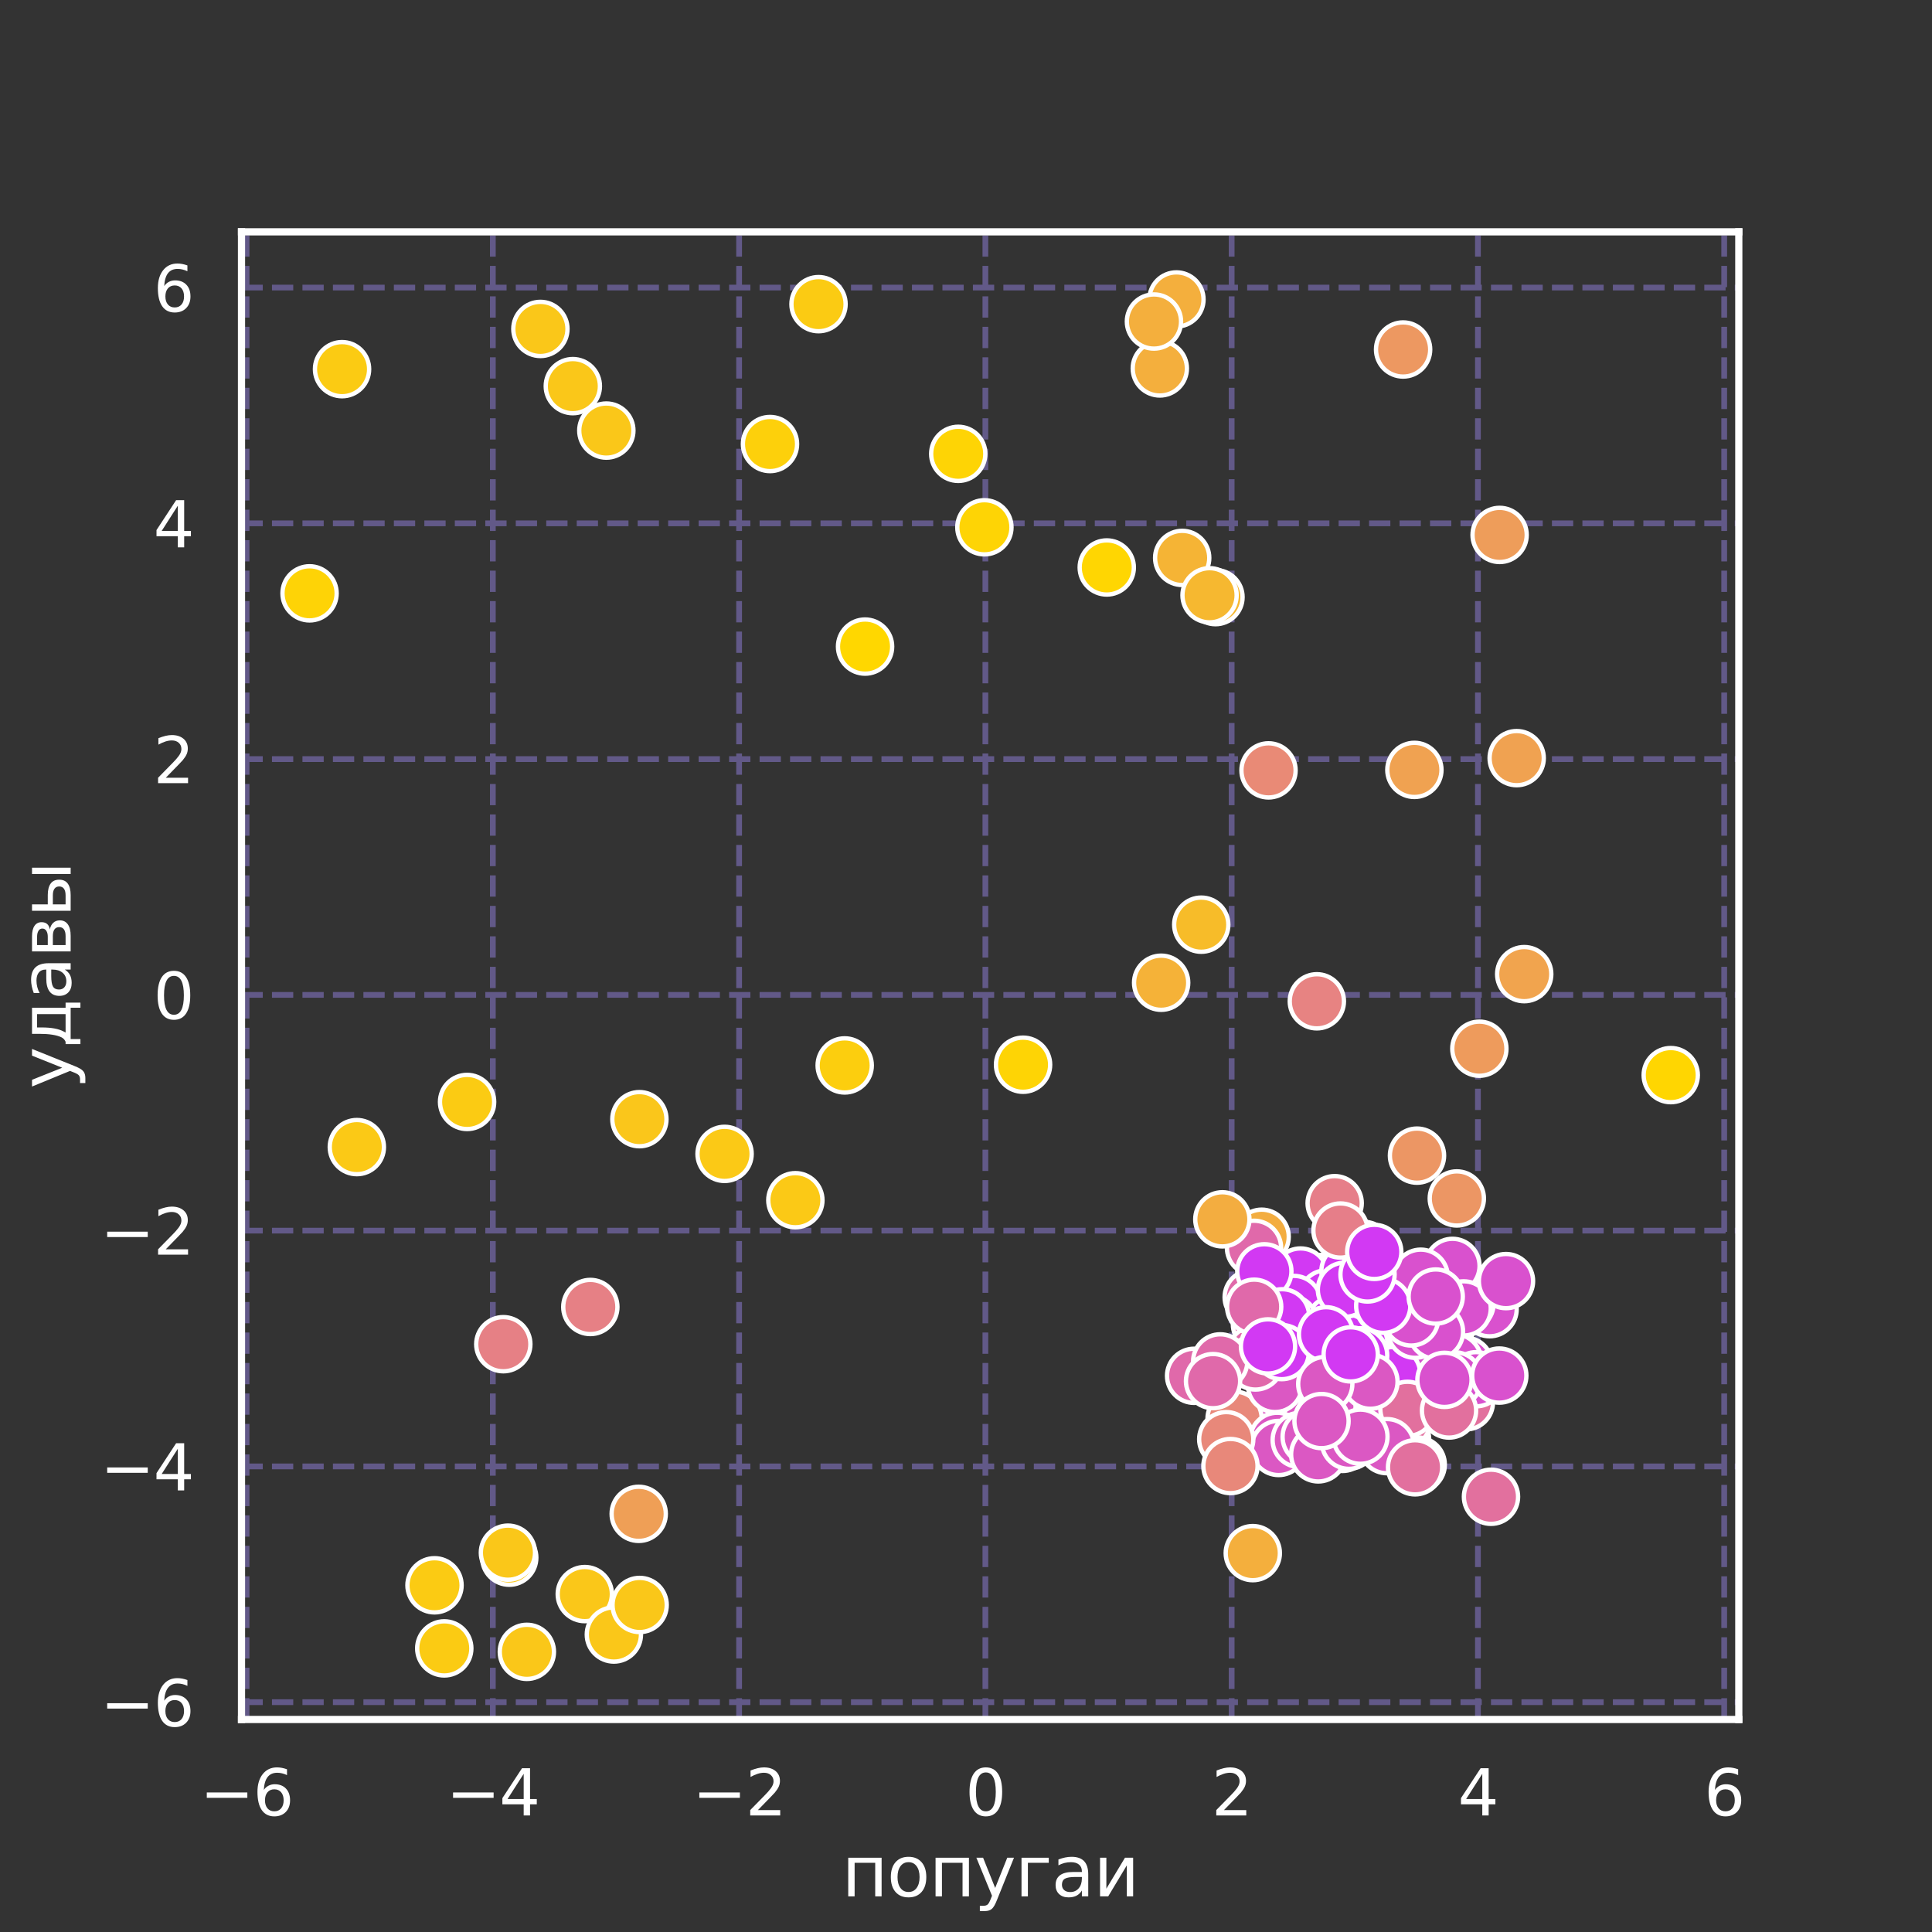 <?xml version="1.0" encoding="utf-8" standalone="no"?>
<!DOCTYPE svg PUBLIC "-//W3C//DTD SVG 1.1//EN"
  "http://www.w3.org/Graphics/SVG/1.1/DTD/svg11.dtd">
<svg xmlns:xlink="http://www.w3.org/1999/xlink" width="504pt" height="504pt" viewBox="0 0 504 504" xmlns="http://www.w3.org/2000/svg" version="1.1">
 <rect x="0" y="0" width="504" height="504" fill="#333333" stroke="none"/>
 <defs>
  <style type="text/css">*{stroke-linejoin: round; stroke-linecap: butt}</style>
 </defs>
 <g id="figure_1">
  <g id="patch_1">
   <path d="M 0 504 
L 504 504 
L 504 0 
L 0 0 
L 0 504 
z
" style="fill: none"/>
  </g>
  <g id="axes_1">
   <g id="patch_2">
    <path d="M 63 448.56 
L 453.6 448.56 
L 453.6 60.48 
L 63 60.48 
L 63 448.56 
z
" style="fill: none"/>
   </g>
   <g id="matplotlib.axis_1">
    <g id="xtick_1">
     <g id="line2d_1">
      <path d="M 64.321 448.56 
L 64.321 60.48 
" clip-path="url(#p20704bc0c6)" style="fill: none; stroke-dasharray: 5.55,2.4; stroke-dashoffset: 0; stroke: #625988; stroke-width: 1.5"/>
     </g>
     <g id="text_1">
      <!-- −6 -->
      <g style="fill: #ffffff" transform="translate(52.158 473.597) scale(0.165 -0.165)">
       <defs>
        <path id="DejaVuSans-2212" d="M 678 2272 
L 4684 2272 
L 4684 1741 
L 678 1741 
L 678 2272 
z
" transform="scale(0.016)"/>
        <path id="DejaVuSans-36" d="M 2113 2584 
Q 1688 2584 1439 2293 
Q 1191 2003 1191 1497 
Q 1191 994 1439 701 
Q 1688 409 2113 409 
Q 2538 409 2786 701 
Q 3034 994 3034 1497 
Q 3034 2003 2786 2293 
Q 2538 2584 2113 2584 
z
M 3366 4563 
L 3366 3988 
Q 3128 4100 2886 4159 
Q 2644 4219 2406 4219 
Q 1781 4219 1451 3797 
Q 1122 3375 1075 2522 
Q 1259 2794 1537 2939 
Q 1816 3084 2150 3084 
Q 2853 3084 3261 2657 
Q 3669 2231 3669 1497 
Q 3669 778 3244 343 
Q 2819 -91 2113 -91 
Q 1303 -91 875 529 
Q 447 1150 447 2328 
Q 447 3434 972 4092 
Q 1497 4750 2381 4750 
Q 2619 4750 2861 4703 
Q 3103 4656 3366 4563 
z
" transform="scale(0.016)"/>
       </defs>
       <use xlink:href="#DejaVuSans-2212"/>
       <use xlink:href="#DejaVuSans-36" transform="translate(83.789 0)"/>
      </g>
     </g>
    </g>
    <g id="xtick_2">
     <g id="line2d_2">
      <path d="M 128.566 448.56 
L 128.566 60.48 
" clip-path="url(#p20704bc0c6)" style="fill: none; stroke-dasharray: 5.55,2.4; stroke-dashoffset: 0; stroke: #625988; stroke-width: 1.5"/>
     </g>
     <g id="text_2">
      <!-- −4 -->
      <g style="fill: #ffffff" transform="translate(116.403 473.597) scale(0.165 -0.165)">
       <defs>
        <path id="DejaVuSans-34" d="M 2419 4116 
L 825 1625 
L 2419 1625 
L 2419 4116 
z
M 2253 4666 
L 3047 4666 
L 3047 1625 
L 3713 1625 
L 3713 1100 
L 3047 1100 
L 3047 0 
L 2419 0 
L 2419 1100 
L 313 1100 
L 313 1709 
L 2253 4666 
z
" transform="scale(0.016)"/>
       </defs>
       <use xlink:href="#DejaVuSans-2212"/>
       <use xlink:href="#DejaVuSans-34" transform="translate(83.789 0)"/>
      </g>
     </g>
    </g>
    <g id="xtick_3">
     <g id="line2d_3">
      <path d="M 192.811 448.56 
L 192.811 60.48 
" clip-path="url(#p20704bc0c6)" style="fill: none; stroke-dasharray: 5.55,2.4; stroke-dashoffset: 0; stroke: #625988; stroke-width: 1.5"/>
     </g>
     <g id="text_3">
      <!-- −2 -->
      <g style="fill: #ffffff" transform="translate(180.648 473.597) scale(0.165 -0.165)">
       <defs>
        <path id="DejaVuSans-32" d="M 1228 531 
L 3431 531 
L 3431 0 
L 469 0 
L 469 531 
Q 828 903 1448 1529 
Q 2069 2156 2228 2338 
Q 2531 2678 2651 2914 
Q 2772 3150 2772 3378 
Q 2772 3750 2511 3984 
Q 2250 4219 1831 4219 
Q 1534 4219 1204 4116 
Q 875 4013 500 3803 
L 500 4441 
Q 881 4594 1212 4672 
Q 1544 4750 1819 4750 
Q 2544 4750 2975 4387 
Q 3406 4025 3406 3419 
Q 3406 3131 3298 2873 
Q 3191 2616 2906 2266 
Q 2828 2175 2409 1742 
Q 1991 1309 1228 531 
z
" transform="scale(0.016)"/>
       </defs>
       <use xlink:href="#DejaVuSans-2212"/>
       <use xlink:href="#DejaVuSans-32" transform="translate(83.789 0)"/>
      </g>
     </g>
    </g>
    <g id="xtick_4">
     <g id="line2d_4">
      <path d="M 257.056 448.56 
L 257.056 60.48 
" clip-path="url(#p20704bc0c6)" style="fill: none; stroke-dasharray: 5.55,2.4; stroke-dashoffset: 0; stroke: #625988; stroke-width: 1.5"/>
     </g>
     <g id="text_4">
      <!-- 0 -->
      <g style="fill: #ffffff" transform="translate(251.807 473.597) scale(0.165 -0.165)">
       <defs>
        <path id="DejaVuSans-30" d="M 2034 4250 
Q 1547 4250 1301 3770 
Q 1056 3291 1056 2328 
Q 1056 1369 1301 889 
Q 1547 409 2034 409 
Q 2525 409 2770 889 
Q 3016 1369 3016 2328 
Q 3016 3291 2770 3770 
Q 2525 4250 2034 4250 
z
M 2034 4750 
Q 2819 4750 3233 4129 
Q 3647 3509 3647 2328 
Q 3647 1150 3233 529 
Q 2819 -91 2034 -91 
Q 1250 -91 836 529 
Q 422 1150 422 2328 
Q 422 3509 836 4129 
Q 1250 4750 2034 4750 
z
" transform="scale(0.016)"/>
       </defs>
       <use xlink:href="#DejaVuSans-30"/>
      </g>
     </g>
    </g>
    <g id="xtick_5">
     <g id="line2d_5">
      <path d="M 321.301 448.56 
L 321.301 60.48 
" clip-path="url(#p20704bc0c6)" style="fill: none; stroke-dasharray: 5.55,2.4; stroke-dashoffset: 0; stroke: #625988; stroke-width: 1.5"/>
     </g>
     <g id="text_5">
      <!-- 2 -->
      <g style="fill: #ffffff" transform="translate(316.052 473.597) scale(0.165 -0.165)">
       <use xlink:href="#DejaVuSans-32"/>
      </g>
     </g>
    </g>
    <g id="xtick_6">
     <g id="line2d_6">
      <path d="M 385.546 448.56 
L 385.546 60.48 
" clip-path="url(#p20704bc0c6)" style="fill: none; stroke-dasharray: 5.55,2.4; stroke-dashoffset: 0; stroke: #625988; stroke-width: 1.5"/>
     </g>
     <g id="text_6">
      <!-- 4 -->
      <g style="fill: #ffffff" transform="translate(380.297 473.597) scale(0.165 -0.165)">
       <use xlink:href="#DejaVuSans-34"/>
      </g>
     </g>
    </g>
    <g id="xtick_7">
     <g id="line2d_7">
      <path d="M 449.791 448.56 
L 449.791 60.48 
" clip-path="url(#p20704bc0c6)" style="fill: none; stroke-dasharray: 5.55,2.4; stroke-dashoffset: 0; stroke: #625988; stroke-width: 1.5"/>
     </g>
     <g id="text_7">
      <!-- 6 -->
      <g style="fill: #ffffff" transform="translate(444.542 473.597) scale(0.165 -0.165)">
       <use xlink:href="#DejaVuSans-36"/>
      </g>
     </g>
    </g>
    <g id="text_8">
     <!-- попугаи -->
     <g style="fill: #ffffff" transform="translate(219.606 494.706) scale(0.18 -0.18)">
      <defs>
       <path id="DejaVuSans-43f" d="M 3603 3500 
L 3603 0 
L 3025 0 
L 3025 3041 
L 1159 3041 
L 1159 0 
L 581 0 
L 581 3500 
L 3603 3500 
z
" transform="scale(0.016)"/>
       <path id="DejaVuSans-43e" d="M 1959 3097 
Q 1497 3097 1228 2736 
Q 959 2375 959 1747 
Q 959 1119 1226 758 
Q 1494 397 1959 397 
Q 2419 397 2687 759 
Q 2956 1122 2956 1747 
Q 2956 2369 2687 2733 
Q 2419 3097 1959 3097 
z
M 1959 3584 
Q 2709 3584 3137 3096 
Q 3566 2609 3566 1747 
Q 3566 888 3137 398 
Q 2709 -91 1959 -91 
Q 1206 -91 779 398 
Q 353 888 353 1747 
Q 353 2609 779 3096 
Q 1206 3584 1959 3584 
z
" transform="scale(0.016)"/>
       <path id="DejaVuSans-443" d="M 2059 -325 
Q 1816 -950 1584 -1140 
Q 1353 -1331 966 -1331 
L 506 -1331 
L 506 -850 
L 844 -850 
Q 1081 -850 1212 -737 
Q 1344 -625 1503 -206 
L 1606 56 
L 191 3500 
L 800 3500 
L 1894 763 
L 2988 3500 
L 3597 3500 
L 2059 -325 
z
" transform="scale(0.016)"/>
       <path id="DejaVuSans-433" d="M 581 0 
L 581 3500 
L 3050 3500 
L 3050 3041 
L 1159 3041 
L 1159 0 
L 581 0 
z
" transform="scale(0.016)"/>
       <path id="DejaVuSans-430" d="M 2194 1759 
Q 1497 1759 1228 1600 
Q 959 1441 959 1056 
Q 959 750 1161 570 
Q 1363 391 1709 391 
Q 2188 391 2477 730 
Q 2766 1069 2766 1631 
L 2766 1759 
L 2194 1759 
z
M 3341 1997 
L 3341 0 
L 2766 0 
L 2766 531 
Q 2569 213 2275 61 
Q 1981 -91 1556 -91 
Q 1019 -91 701 211 
Q 384 513 384 1019 
Q 384 1609 779 1909 
Q 1175 2209 1959 2209 
L 2766 2209 
L 2766 2266 
Q 2766 2663 2505 2880 
Q 2244 3097 1772 3097 
Q 1472 3097 1187 3025 
Q 903 2953 641 2809 
L 641 3341 
Q 956 3463 1253 3523 
Q 1550 3584 1831 3584 
Q 2591 3584 2966 3190 
Q 3341 2797 3341 1997 
z
" transform="scale(0.016)"/>
       <path id="DejaVuSans-438" d="M 3578 3500 
L 3578 0 
L 3006 0 
L 3006 2809 
L 1319 0 
L 581 0 
L 581 3500 
L 1153 3500 
L 1153 697 
L 2838 3500 
L 3578 3500 
z
" transform="scale(0.016)"/>
      </defs>
      <use xlink:href="#DejaVuSans-43f"/>
      <use xlink:href="#DejaVuSans-43e" transform="translate(65.381 0)"/>
      <use xlink:href="#DejaVuSans-43f" transform="translate(126.562 0)"/>
      <use xlink:href="#DejaVuSans-443" transform="translate(191.943 0)"/>
      <use xlink:href="#DejaVuSans-433" transform="translate(251.123 0)"/>
      <use xlink:href="#DejaVuSans-430" transform="translate(303.662 0)"/>
      <use xlink:href="#DejaVuSans-438" transform="translate(364.941 0)"/>
     </g>
    </g>
   </g>
   <g id="matplotlib.axis_2">
    <g id="ytick_1">
     <g id="line2d_8">
      <path d="M 63 444.047 
L 453.6 444.047 
" clip-path="url(#p20704bc0c6)" style="fill: none; stroke-dasharray: 5.55,2.4; stroke-dashoffset: 0; stroke: #625988; stroke-width: 1.5"/>
     </g>
     <g id="text_9">
      <!-- −6 -->
      <g style="fill: #ffffff" transform="translate(26.175 450.315) scale(0.165 -0.165)">
       <use xlink:href="#DejaVuSans-2212"/>
       <use xlink:href="#DejaVuSans-36" transform="translate(83.789 0)"/>
      </g>
     </g>
    </g>
    <g id="ytick_2">
     <g id="line2d_9">
      <path d="M 63 382.542 
L 453.6 382.542 
" clip-path="url(#p20704bc0c6)" style="fill: none; stroke-dasharray: 5.55,2.4; stroke-dashoffset: 0; stroke: #625988; stroke-width: 1.5"/>
     </g>
     <g id="text_10">
      <!-- −4 -->
      <g style="fill: #ffffff" transform="translate(26.175 388.81) scale(0.165 -0.165)">
       <use xlink:href="#DejaVuSans-2212"/>
       <use xlink:href="#DejaVuSans-34" transform="translate(83.789 0)"/>
      </g>
     </g>
    </g>
    <g id="ytick_3">
     <g id="line2d_10">
      <path d="M 63 321.036 
L 453.6 321.036 
" clip-path="url(#p20704bc0c6)" style="fill: none; stroke-dasharray: 5.55,2.4; stroke-dashoffset: 0; stroke: #625988; stroke-width: 1.5"/>
     </g>
     <g id="text_11">
      <!-- −2 -->
      <g style="fill: #ffffff" transform="translate(26.175 327.305) scale(0.165 -0.165)">
       <use xlink:href="#DejaVuSans-2212"/>
       <use xlink:href="#DejaVuSans-32" transform="translate(83.789 0)"/>
      </g>
     </g>
    </g>
    <g id="ytick_4">
     <g id="line2d_11">
      <path d="M 63 259.531 
L 453.6 259.531 
" clip-path="url(#p20704bc0c6)" style="fill: none; stroke-dasharray: 5.55,2.4; stroke-dashoffset: 0; stroke: #625988; stroke-width: 1.5"/>
     </g>
     <g id="text_12">
      <!-- 0 -->
      <g style="fill: #ffffff" transform="translate(40.002 265.8) scale(0.165 -0.165)">
       <use xlink:href="#DejaVuSans-30"/>
      </g>
     </g>
    </g>
    <g id="ytick_5">
     <g id="line2d_12">
      <path d="M 63 198.026 
L 453.6 198.026 
" clip-path="url(#p20704bc0c6)" style="fill: none; stroke-dasharray: 5.55,2.4; stroke-dashoffset: 0; stroke: #625988; stroke-width: 1.5"/>
     </g>
     <g id="text_13">
      <!-- 2 -->
      <g style="fill: #ffffff" transform="translate(40.002 204.295) scale(0.165 -0.165)">
       <use xlink:href="#DejaVuSans-32"/>
      </g>
     </g>
    </g>
    <g id="ytick_6">
     <g id="line2d_13">
      <path d="M 63 136.521 
L 453.6 136.521 
" clip-path="url(#p20704bc0c6)" style="fill: none; stroke-dasharray: 5.55,2.4; stroke-dashoffset: 0; stroke: #625988; stroke-width: 1.5"/>
     </g>
     <g id="text_14">
      <!-- 4 -->
      <g style="fill: #ffffff" transform="translate(40.002 142.79) scale(0.165 -0.165)">
       <use xlink:href="#DejaVuSans-34"/>
      </g>
     </g>
    </g>
    <g id="ytick_7">
     <g id="line2d_14">
      <path d="M 63 75.016 
L 453.6 75.016 
" clip-path="url(#p20704bc0c6)" style="fill: none; stroke-dasharray: 5.55,2.4; stroke-dashoffset: 0; stroke: #625988; stroke-width: 1.5"/>
     </g>
     <g id="text_15">
      <!-- 6 -->
      <g style="fill: #ffffff" transform="translate(40.002 81.285) scale(0.165 -0.165)">
       <use xlink:href="#DejaVuSans-36"/>
      </g>
     </g>
    </g>
    <g id="text_16">
     <!-- удавы -->
     <g style="fill: #ffffff" transform="translate(18.432 283.995) rotate(-90) scale(0.18 -0.18)">
      <defs>
       <path id="DejaVuSans-434" d="M 1384 459 
L 3053 459 
L 3053 3041 
L 1844 3041 
L 1844 2603 
Q 1844 1316 1475 628 
L 1384 459 
z
M 550 459 
Q 834 584 959 850 
Q 1266 1509 1266 2838 
L 1266 3500 
L 3631 3500 
L 3631 459 
L 4091 459 
L 4091 -884 
L 3631 -884 
L 3631 0 
L 794 0 
L 794 -884 
L 334 -884 
L 334 459 
L 550 459 
z
" transform="scale(0.016)"/>
       <path id="DejaVuSans-432" d="M 1156 1613 
L 1156 459 
L 1975 459 
Q 2369 459 2575 607 
Q 2781 756 2781 1038 
Q 2781 1319 2575 1466 
Q 2369 1613 1975 1613 
L 1156 1613 
z
M 1156 3041 
L 1156 2072 
L 1913 2072 
Q 2238 2072 2444 2201 
Q 2650 2331 2650 2563 
Q 2650 2794 2444 2917 
Q 2238 3041 1913 3041 
L 1156 3041 
z
M 581 3500 
L 1950 3500 
Q 2566 3500 2897 3275 
Q 3228 3050 3228 2634 
Q 3228 2313 3059 2123 
Q 2891 1934 2559 1888 
Q 2956 1813 3175 1575 
Q 3394 1338 3394 981 
Q 3394 513 3033 256 
Q 2672 0 2003 0 
L 581 0 
L 581 3500 
z
" transform="scale(0.016)"/>
       <path id="DejaVuSans-44b" d="M 3907 3500 
L 4482 3500 
L 4482 0 
L 3907 0 
L 3907 3500 
z
M 4195 3584 
L 4195 3584 
z
M 2781 1038 
Q 2781 1319 2576 1466 
Q 2372 1613 1978 1613 
L 1159 1613 
L 1159 459 
L 1978 459 
Q 2372 459 2576 607 
Q 2781 756 2781 1038 
z
M 581 3500 
L 1159 3500 
L 1159 2072 
L 2003 2072 
Q 2672 2072 3033 1817 
Q 3394 1563 3394 1038 
Q 3394 513 3033 256 
Q 2672 0 2003 0 
L 581 0 
L 581 3500 
z
" transform="scale(0.016)"/>
      </defs>
      <use xlink:href="#DejaVuSans-443"/>
      <use xlink:href="#DejaVuSans-434" transform="translate(59.18 0)"/>
      <use xlink:href="#DejaVuSans-430" transform="translate(128.32 0)"/>
      <use xlink:href="#DejaVuSans-432" transform="translate(189.6 0)"/>
      <use xlink:href="#DejaVuSans-44b" transform="translate(248.535 0)"/>
     </g>
    </g>
   </g>
   <g id="PathCollection_1">
    <defs>
     <path id="C0_0_a0e254cb81" d="M 0 7.071 
C 1.875 7.071 3.674 6.326 5 5 
C 6.326 3.674 7.071 1.875 7.071 -0 
C 7.071 -1.875 6.326 -3.674 5 -5 
C 3.674 -6.326 1.875 -7.071 0 -7.071 
C -1.875 -7.071 -3.674 -6.326 -5 -5 
C -6.326 -3.674 -7.071 -1.875 -7.071 0 
C -7.071 1.875 -6.326 3.674 -5 5 
C -3.674 6.326 -1.875 7.071 0 7.071 
z
"/>
    </defs>
    <g clip-path="url(#p20704bc0c6)">
     <use xlink:href="#C0_0_a0e254cb81" x="346.053" y="343.893" style="fill: #d239f3; stroke: #ffffff; stroke-width: 1.131"/>
    </g>
    <g clip-path="url(#p20704bc0c6)">
     <use xlink:href="#C0_0_a0e254cb81" x="363.057" y="337.198" style="fill: #d239f3; stroke: #ffffff; stroke-width: 1.131"/>
    </g>
    <g clip-path="url(#p20704bc0c6)">
     <use xlink:href="#C0_0_a0e254cb81" x="371.63" y="361.97" style="fill: #e2709e; stroke: #ffffff; stroke-width: 1.131"/>
    </g>
    <g clip-path="url(#p20704bc0c6)">
     <use xlink:href="#C0_0_a0e254cb81" x="332.91" y="364.438" style="fill: #db58c3; stroke: #ffffff; stroke-width: 1.131"/>
    </g>
    <g clip-path="url(#p20704bc0c6)">
     <use xlink:href="#C0_0_a0e254cb81" x="328.548" y="354.101" style="fill: #e069aa; stroke: #ffffff; stroke-width: 1.131"/>
    </g>
    <g clip-path="url(#p20704bc0c6)">
     <use xlink:href="#C0_0_a0e254cb81" x="373.441" y="358.887" style="fill: #d951ce; stroke: #ffffff; stroke-width: 1.131"/>
    </g>
    <g clip-path="url(#p20704bc0c6)">
     <use xlink:href="#C0_0_a0e254cb81" x="351.387" y="334.07" style="fill: #d239f3; stroke: #ffffff; stroke-width: 1.131"/>
    </g>
    <g clip-path="url(#p20704bc0c6)">
     <use xlink:href="#C0_0_a0e254cb81" x="365.458" y="367.193" style="fill: #e2709e; stroke: #ffffff; stroke-width: 1.131"/>
    </g>
    <g clip-path="url(#p20704bc0c6)">
     <use xlink:href="#C0_0_a0e254cb81" x="341.903" y="350.736" style="fill: #d239f3; stroke: #ffffff; stroke-width: 1.131"/>
    </g>
    <g clip-path="url(#p20704bc0c6)">
     <use xlink:href="#C0_0_a0e254cb81" x="380.037" y="312.64" style="fill: #ec9664; stroke: #ffffff; stroke-width: 1.131"/>
    </g>
    <g clip-path="url(#p20704bc0c6)">
     <use xlink:href="#C0_0_a0e254cb81" x="328.682" y="345.438" style="fill: #e069aa; stroke: #ffffff; stroke-width: 1.131"/>
    </g>
    <g clip-path="url(#p20704bc0c6)">
     <use xlink:href="#C0_0_a0e254cb81" x="331.169" y="342.882" style="fill: #d239f3; stroke: #ffffff; stroke-width: 1.131"/>
    </g>
    <g clip-path="url(#p20704bc0c6)">
     <use xlink:href="#C0_0_a0e254cb81" x="376.621" y="333.942" style="fill: #d951ce; stroke: #ffffff; stroke-width: 1.131"/>
    </g>
    <g clip-path="url(#p20704bc0c6)">
     <use xlink:href="#C0_0_a0e254cb81" x="311.506" y="358.907" style="fill: #e069aa; stroke: #ffffff; stroke-width: 1.131"/>
    </g>
    <g clip-path="url(#p20704bc0c6)">
     <use xlink:href="#C0_0_a0e254cb81" x="359.504" y="368.417" style="fill: #db58c3; stroke: #ffffff; stroke-width: 1.131"/>
    </g>
    <g clip-path="url(#p20704bc0c6)">
     <use xlink:href="#C0_0_a0e254cb81" x="351.7" y="349.075" style="fill: #d239f3; stroke: #ffffff; stroke-width: 1.131"/>
    </g>
    <g clip-path="url(#p20704bc0c6)">
     <use xlink:href="#C0_0_a0e254cb81" x="341.603" y="347.708" style="fill: #d239f3; stroke: #ffffff; stroke-width: 1.131"/>
    </g>
    <g clip-path="url(#p20704bc0c6)">
     <use xlink:href="#C0_0_a0e254cb81" x="350.212" y="376.671" style="fill: #db58c3; stroke: #ffffff; stroke-width: 1.131"/>
    </g>
    <g clip-path="url(#p20704bc0c6)">
     <use xlink:href="#C0_0_a0e254cb81" x="339.811" y="346.022" style="fill: #d239f3; stroke: #ffffff; stroke-width: 1.131"/>
    </g>
    <g clip-path="url(#p20704bc0c6)">
     <use xlink:href="#C0_0_a0e254cb81" x="378.194" y="335.339" style="fill: #d951ce; stroke: #ffffff; stroke-width: 1.131"/>
    </g>
    <g clip-path="url(#p20704bc0c6)">
     <use xlink:href="#C0_0_a0e254cb81" x="382.406" y="365.827" style="fill: #e2709e; stroke: #ffffff; stroke-width: 1.131"/>
    </g>
    <g clip-path="url(#p20704bc0c6)">
     <use xlink:href="#C0_0_a0e254cb81" x="342.41" y="345.092" style="fill: #d239f3; stroke: #ffffff; stroke-width: 1.131"/>
    </g>
    <g clip-path="url(#p20704bc0c6)">
     <use xlink:href="#C0_0_a0e254cb81" x="357.849" y="338.069" style="fill: #d239f3; stroke: #ffffff; stroke-width: 1.131"/>
    </g>
    <g clip-path="url(#p20704bc0c6)">
     <use xlink:href="#C0_0_a0e254cb81" x="332.141" y="342.768" style="fill: #d239f3; stroke: #ffffff; stroke-width: 1.131"/>
    </g>
    <g clip-path="url(#p20704bc0c6)">
     <use xlink:href="#C0_0_a0e254cb81" x="370.658" y="341.318" style="fill: #d951ce; stroke: #ffffff; stroke-width: 1.131"/>
    </g>
    <g clip-path="url(#p20704bc0c6)">
     <use xlink:href="#C0_0_a0e254cb81" x="370.24" y="355.553" style="fill: #d951ce; stroke: #ffffff; stroke-width: 1.131"/>
    </g>
    <g clip-path="url(#p20704bc0c6)">
     <use xlink:href="#C0_0_a0e254cb81" x="348.681" y="369.126" style="fill: #db58c3; stroke: #ffffff; stroke-width: 1.131"/>
    </g>
    <g clip-path="url(#p20704bc0c6)">
     <use xlink:href="#C0_0_a0e254cb81" x="353.695" y="358.664" style="fill: #d239f3; stroke: #ffffff; stroke-width: 1.131"/>
    </g>
    <g clip-path="url(#p20704bc0c6)">
     <use xlink:href="#C0_0_a0e254cb81" x="351.917" y="360.8" style="fill: #db58c3; stroke: #ffffff; stroke-width: 1.131"/>
    </g>
    <g clip-path="url(#p20704bc0c6)">
     <use xlink:href="#C0_0_a0e254cb81" x="327.429" y="353.023" style="fill: #e069aa; stroke: #ffffff; stroke-width: 1.131"/>
    </g>
    <g clip-path="url(#p20704bc0c6)">
     <use xlink:href="#C0_0_a0e254cb81" x="378.254" y="334.979" style="fill: #d951ce; stroke: #ffffff; stroke-width: 1.131"/>
    </g>
    <g clip-path="url(#p20704bc0c6)">
     <use xlink:href="#C0_0_a0e254cb81" x="341.105" y="371.96" style="fill: #db58c3; stroke: #ffffff; stroke-width: 1.131"/>
    </g>
    <g clip-path="url(#p20704bc0c6)">
     <use xlink:href="#C0_0_a0e254cb81" x="341.214" y="349.571" style="fill: #d239f3; stroke: #ffffff; stroke-width: 1.131"/>
    </g>
    <g clip-path="url(#p20704bc0c6)">
     <use xlink:href="#C0_0_a0e254cb81" x="351.007" y="368.14" style="fill: #db58c3; stroke: #ffffff; stroke-width: 1.131"/>
    </g>
    <g clip-path="url(#p20704bc0c6)">
     <use xlink:href="#C0_0_a0e254cb81" x="369.413" y="363.168" style="fill: #e2709e; stroke: #ffffff; stroke-width: 1.131"/>
    </g>
    <g clip-path="url(#p20704bc0c6)">
     <use xlink:href="#C0_0_a0e254cb81" x="343.926" y="343.198" style="fill: #d239f3; stroke: #ffffff; stroke-width: 1.131"/>
    </g>
    <g clip-path="url(#p20704bc0c6)">
     <use xlink:href="#C0_0_a0e254cb81" x="322.069" y="370.086" style="fill: #e8887a; stroke: #ffffff; stroke-width: 1.131"/>
    </g>
    <g clip-path="url(#p20704bc0c6)">
     <use xlink:href="#C0_0_a0e254cb81" x="339.177" y="340.499" style="fill: #d239f3; stroke: #ffffff; stroke-width: 1.131"/>
    </g>
    <g clip-path="url(#p20704bc0c6)">
     <use xlink:href="#C0_0_a0e254cb81" x="360.236" y="372.58" style="fill: #db58c3; stroke: #ffffff; stroke-width: 1.131"/>
    </g>
    <g clip-path="url(#p20704bc0c6)">
     <use xlink:href="#C0_0_a0e254cb81" x="388.593" y="341.533" style="fill: #d951ce; stroke: #ffffff; stroke-width: 1.131"/>
    </g>
    <g clip-path="url(#p20704bc0c6)">
     <use xlink:href="#C0_0_a0e254cb81" x="333.187" y="375.615" style="fill: #db58c3; stroke: #ffffff; stroke-width: 1.131"/>
    </g>
    <g clip-path="url(#p20704bc0c6)">
     <use xlink:href="#C0_0_a0e254cb81" x="332.6" y="361.289" style="fill: #db58c3; stroke: #ffffff; stroke-width: 1.131"/>
    </g>
    <g clip-path="url(#p20704bc0c6)">
     <use xlink:href="#C0_0_a0e254cb81" x="329.129" y="322.628" style="fill: #f3ad40; stroke: #ffffff; stroke-width: 1.131"/>
    </g>
    <g clip-path="url(#p20704bc0c6)">
     <use xlink:href="#C0_0_a0e254cb81" x="327.135" y="325.518" style="fill: #e069aa; stroke: #ffffff; stroke-width: 1.131"/>
    </g>
    <g clip-path="url(#p20704bc0c6)">
     <use xlink:href="#C0_0_a0e254cb81" x="372.788" y="358.132" style="fill: #d951ce; stroke: #ffffff; stroke-width: 1.131"/>
    </g>
    <g clip-path="url(#p20704bc0c6)">
     <use xlink:href="#C0_0_a0e254cb81" x="377.43" y="345.793" style="fill: #d951ce; stroke: #ffffff; stroke-width: 1.131"/>
    </g>
    <g clip-path="url(#p20704bc0c6)">
     <use xlink:href="#C0_0_a0e254cb81" x="356.278" y="333.275" style="fill: #d239f3; stroke: #ffffff; stroke-width: 1.131"/>
    </g>
    <g clip-path="url(#p20704bc0c6)">
     <use xlink:href="#C0_0_a0e254cb81" x="345.911" y="341.313" style="fill: #d239f3; stroke: #ffffff; stroke-width: 1.131"/>
    </g>
    <g clip-path="url(#p20704bc0c6)">
     <use xlink:href="#C0_0_a0e254cb81" x="382.191" y="355.994" style="fill: #d951ce; stroke: #ffffff; stroke-width: 1.131"/>
    </g>
    <g clip-path="url(#p20704bc0c6)">
     <use xlink:href="#C0_0_a0e254cb81" x="356.217" y="363.3" style="fill: #db58c3; stroke: #ffffff; stroke-width: 1.131"/>
    </g>
    <g clip-path="url(#p20704bc0c6)">
     <use xlink:href="#C0_0_a0e254cb81" x="370.921" y="338.441" style="fill: #d951ce; stroke: #ffffff; stroke-width: 1.131"/>
    </g>
    <g clip-path="url(#p20704bc0c6)">
     <use xlink:href="#C0_0_a0e254cb81" x="345.129" y="334.403" style="fill: #d239f3; stroke: #ffffff; stroke-width: 1.131"/>
    </g>
    <g clip-path="url(#p20704bc0c6)">
     <use xlink:href="#C0_0_a0e254cb81" x="354.134" y="325.408" style="fill: #d239f3; stroke: #ffffff; stroke-width: 1.131"/>
    </g>
    <g clip-path="url(#p20704bc0c6)">
     <use xlink:href="#C0_0_a0e254cb81" x="333.55" y="377.733" style="fill: #db58c3; stroke: #ffffff; stroke-width: 1.131"/>
    </g>
    <g clip-path="url(#p20704bc0c6)">
     <use xlink:href="#C0_0_a0e254cb81" x="363.53" y="371.057" style="fill: #db58c3; stroke: #ffffff; stroke-width: 1.131"/>
    </g>
    <g clip-path="url(#p20704bc0c6)">
     <use xlink:href="#C0_0_a0e254cb81" x="356.49" y="333.923" style="fill: #d239f3; stroke: #ffffff; stroke-width: 1.131"/>
    </g>
    <g clip-path="url(#p20704bc0c6)">
     <use xlink:href="#C0_0_a0e254cb81" x="339.056" y="375.646" style="fill: #db58c3; stroke: #ffffff; stroke-width: 1.131"/>
    </g>
    <g clip-path="url(#p20704bc0c6)">
     <use xlink:href="#C0_0_a0e254cb81" x="339.272" y="332.745" style="fill: #d239f3; stroke: #ffffff; stroke-width: 1.131"/>
    </g>
    <g clip-path="url(#p20704bc0c6)">
     <use xlink:href="#C0_0_a0e254cb81" x="379.378" y="355.094" style="fill: #d951ce; stroke: #ffffff; stroke-width: 1.131"/>
    </g>
    <g clip-path="url(#p20704bc0c6)">
     <use xlink:href="#C0_0_a0e254cb81" x="385.091" y="359.799" style="fill: #d951ce; stroke: #ffffff; stroke-width: 1.131"/>
    </g>
    <g clip-path="url(#p20704bc0c6)">
     <use xlink:href="#C0_0_a0e254cb81" x="350" y="348.63" style="fill: #d239f3; stroke: #ffffff; stroke-width: 1.131"/>
    </g>
    <g clip-path="url(#p20704bc0c6)">
     <use xlink:href="#C0_0_a0e254cb81" x="354.512" y="372.476" style="fill: #db58c3; stroke: #ffffff; stroke-width: 1.131"/>
    </g>
    <g clip-path="url(#p20704bc0c6)">
     <use xlink:href="#C0_0_a0e254cb81" x="359.85" y="339.119" style="fill: #d239f3; stroke: #ffffff; stroke-width: 1.131"/>
    </g>
    <g clip-path="url(#p20704bc0c6)">
     <use xlink:href="#C0_0_a0e254cb81" x="355.801" y="325.809" style="fill: #d239f3; stroke: #ffffff; stroke-width: 1.131"/>
    </g>
    <g clip-path="url(#p20704bc0c6)">
     <use xlink:href="#C0_0_a0e254cb81" x="326.532" y="338.403" style="fill: #e069aa; stroke: #ffffff; stroke-width: 1.131"/>
    </g>
    <g clip-path="url(#p20704bc0c6)">
     <use xlink:href="#C0_0_a0e254cb81" x="360.295" y="355.579" style="fill: #d239f3; stroke: #ffffff; stroke-width: 1.131"/>
    </g>
    <g clip-path="url(#p20704bc0c6)">
     <use xlink:href="#C0_0_a0e254cb81" x="319.889" y="375.438" style="fill: #e8887a; stroke: #ffffff; stroke-width: 1.131"/>
    </g>
    <g clip-path="url(#p20704bc0c6)">
     <use xlink:href="#C0_0_a0e254cb81" x="341.656" y="374.847" style="fill: #db58c3; stroke: #ffffff; stroke-width: 1.131"/>
    </g>
    <g clip-path="url(#p20704bc0c6)">
     <use xlink:href="#C0_0_a0e254cb81" x="361.541" y="372.234" style="fill: #db58c3; stroke: #ffffff; stroke-width: 1.131"/>
    </g>
    <g clip-path="url(#p20704bc0c6)">
     <use xlink:href="#C0_0_a0e254cb81" x="363.06" y="351.978" style="fill: #d239f3; stroke: #ffffff; stroke-width: 1.131"/>
    </g>
    <g clip-path="url(#p20704bc0c6)">
     <use xlink:href="#C0_0_a0e254cb81" x="340.413" y="350.045" style="fill: #d239f3; stroke: #ffffff; stroke-width: 1.131"/>
    </g>
    <g clip-path="url(#p20704bc0c6)">
     <use xlink:href="#C0_0_a0e254cb81" x="346.06" y="338.436" style="fill: #d239f3; stroke: #ffffff; stroke-width: 1.131"/>
    </g>
    <g clip-path="url(#p20704bc0c6)">
     <use xlink:href="#C0_0_a0e254cb81" x="343.886" y="379.405" style="fill: #db58c3; stroke: #ffffff; stroke-width: 1.131"/>
    </g>
    <g clip-path="url(#p20704bc0c6)">
     <use xlink:href="#C0_0_a0e254cb81" x="351.772" y="331.627" style="fill: #d239f3; stroke: #ffffff; stroke-width: 1.131"/>
    </g>
    <g clip-path="url(#p20704bc0c6)">
     <use xlink:href="#C0_0_a0e254cb81" x="352.993" y="341.112" style="fill: #d239f3; stroke: #ffffff; stroke-width: 1.131"/>
    </g>
    <g clip-path="url(#p20704bc0c6)">
     <use xlink:href="#C0_0_a0e254cb81" x="364.16" y="356.815" style="fill: #d239f3; stroke: #ffffff; stroke-width: 1.131"/>
    </g>
    <g clip-path="url(#p20704bc0c6)">
     <use xlink:href="#C0_0_a0e254cb81" x="345.121" y="370.083" style="fill: #db58c3; stroke: #ffffff; stroke-width: 1.131"/>
    </g>
    <g clip-path="url(#p20704bc0c6)">
     <use xlink:href="#C0_0_a0e254cb81" x="359.421" y="332.582" style="fill: #d239f3; stroke: #ffffff; stroke-width: 1.131"/>
    </g>
    <g clip-path="url(#p20704bc0c6)">
     <use xlink:href="#C0_0_a0e254cb81" x="361.567" y="356.403" style="fill: #d239f3; stroke: #ffffff; stroke-width: 1.131"/>
    </g>
    <g clip-path="url(#p20704bc0c6)">
     <use xlink:href="#C0_0_a0e254cb81" x="356.608" y="352.097" style="fill: #d239f3; stroke: #ffffff; stroke-width: 1.131"/>
    </g>
    <g clip-path="url(#p20704bc0c6)">
     <use xlink:href="#C0_0_a0e254cb81" x="349.254" y="345.89" style="fill: #d239f3; stroke: #ffffff; stroke-width: 1.131"/>
    </g>
    <g clip-path="url(#p20704bc0c6)">
     <use xlink:href="#C0_0_a0e254cb81" x="356.325" y="365.831" style="fill: #db58c3; stroke: #ffffff; stroke-width: 1.131"/>
    </g>
    <g clip-path="url(#p20704bc0c6)">
     <use xlink:href="#C0_0_a0e254cb81" x="365.497" y="356.128" style="fill: #d951ce; stroke: #ffffff; stroke-width: 1.131"/>
    </g>
    <g clip-path="url(#p20704bc0c6)">
     <use xlink:href="#C0_0_a0e254cb81" x="366.902" y="338.484" style="fill: #d951ce; stroke: #ffffff; stroke-width: 1.131"/>
    </g>
    <g clip-path="url(#p20704bc0c6)">
     <use xlink:href="#C0_0_a0e254cb81" x="382.581" y="340.04" style="fill: #d951ce; stroke: #ffffff; stroke-width: 1.131"/>
    </g>
    <g clip-path="url(#p20704bc0c6)">
     <use xlink:href="#C0_0_a0e254cb81" x="337.522" y="339.902" style="fill: #d239f3; stroke: #ffffff; stroke-width: 1.131"/>
    </g>
    <g clip-path="url(#p20704bc0c6)">
     <use xlink:href="#C0_0_a0e254cb81" x="346.356" y="369.551" style="fill: #db58c3; stroke: #ffffff; stroke-width: 1.131"/>
    </g>
    <g clip-path="url(#p20704bc0c6)">
     <use xlink:href="#C0_0_a0e254cb81" x="327.509" y="355.427" style="fill: #e069aa; stroke: #ffffff; stroke-width: 1.131"/>
    </g>
    <g clip-path="url(#p20704bc0c6)">
     <use xlink:href="#C0_0_a0e254cb81" x="368.377" y="357.884" style="fill: #d951ce; stroke: #ffffff; stroke-width: 1.131"/>
    </g>
    <g clip-path="url(#p20704bc0c6)">
     <use xlink:href="#C0_0_a0e254cb81" x="348.051" y="345.251" style="fill: #d239f3; stroke: #ffffff; stroke-width: 1.131"/>
    </g>
    <g clip-path="url(#p20704bc0c6)">
     <use xlink:href="#C0_0_a0e254cb81" x="356.735" y="346.628" style="fill: #d239f3; stroke: #ffffff; stroke-width: 1.131"/>
    </g>
    <g clip-path="url(#p20704bc0c6)">
     <use xlink:href="#C0_0_a0e254cb81" x="343.717" y="349.399" style="fill: #d239f3; stroke: #ffffff; stroke-width: 1.131"/>
    </g>
    <g clip-path="url(#p20704bc0c6)">
     <use xlink:href="#C0_0_a0e254cb81" x="348.176" y="313.875" style="fill: #e67e89; stroke: #ffffff; stroke-width: 1.131"/>
    </g>
    <g clip-path="url(#p20704bc0c6)">
     <use xlink:href="#C0_0_a0e254cb81" x="373.069" y="356.261" style="fill: #d951ce; stroke: #ffffff; stroke-width: 1.131"/>
    </g>
    <g clip-path="url(#p20704bc0c6)">
     <use xlink:href="#C0_0_a0e254cb81" x="364.574" y="358.06" style="fill: #d239f3; stroke: #ffffff; stroke-width: 1.131"/>
    </g>
    <g clip-path="url(#p20704bc0c6)">
     <use xlink:href="#C0_0_a0e254cb81" x="351.632" y="369.576" style="fill: #db58c3; stroke: #ffffff; stroke-width: 1.131"/>
    </g>
    <g clip-path="url(#p20704bc0c6)">
     <use xlink:href="#C0_0_a0e254cb81" x="365.755" y="375.435" style="fill: #e2709e; stroke: #ffffff; stroke-width: 1.131"/>
    </g>
    <g clip-path="url(#p20704bc0c6)">
     <use xlink:href="#C0_0_a0e254cb81" x="366.11" y="370.553" style="fill: #e2709e; stroke: #ffffff; stroke-width: 1.131"/>
    </g>
    <g clip-path="url(#p20704bc0c6)">
     <use xlink:href="#C0_0_a0e254cb81" x="347.137" y="362.84" style="fill: #db58c3; stroke: #ffffff; stroke-width: 1.131"/>
    </g>
    <g clip-path="url(#p20704bc0c6)">
     <use xlink:href="#C0_0_a0e254cb81" x="329.828" y="331.645" style="fill: #d239f3; stroke: #ffffff; stroke-width: 1.131"/>
    </g>
    <g clip-path="url(#p20704bc0c6)">
     <use xlink:href="#C0_0_a0e254cb81" x="338.982" y="351.187" style="fill: #d239f3; stroke: #ffffff; stroke-width: 1.131"/>
    </g>
    <g clip-path="url(#p20704bc0c6)">
     <use xlink:href="#C0_0_a0e254cb81" x="331.893" y="348.816" style="fill: #d239f3; stroke: #ffffff; stroke-width: 1.131"/>
    </g>
    <g clip-path="url(#p20704bc0c6)">
     <use xlink:href="#C0_0_a0e254cb81" x="372.126" y="353.269" style="fill: #d951ce; stroke: #ffffff; stroke-width: 1.131"/>
    </g>
    <g clip-path="url(#p20704bc0c6)">
     <use xlink:href="#C0_0_a0e254cb81" x="374.915" y="346.172" style="fill: #d951ce; stroke: #ffffff; stroke-width: 1.131"/>
    </g>
    <g clip-path="url(#p20704bc0c6)">
     <use xlink:href="#C0_0_a0e254cb81" x="378.903" y="330.23" style="fill: #d951ce; stroke: #ffffff; stroke-width: 1.131"/>
    </g>
    <g clip-path="url(#p20704bc0c6)">
     <use xlink:href="#C0_0_a0e254cb81" x="320.987" y="382.448" style="fill: #e8887a; stroke: #ffffff; stroke-width: 1.131"/>
    </g>
    <g clip-path="url(#p20704bc0c6)">
     <use xlink:href="#C0_0_a0e254cb81" x="370.631" y="333.056" style="fill: #d951ce; stroke: #ffffff; stroke-width: 1.131"/>
    </g>
    <g clip-path="url(#p20704bc0c6)">
     <use xlink:href="#C0_0_a0e254cb81" x="388.954" y="390.461" style="fill: #e2709e; stroke: #ffffff; stroke-width: 1.131"/>
    </g>
    <g clip-path="url(#p20704bc0c6)">
     <use xlink:href="#C0_0_a0e254cb81" x="371.283" y="351.355" style="fill: #d951ce; stroke: #ffffff; stroke-width: 1.131"/>
    </g>
    <g clip-path="url(#p20704bc0c6)">
     <use xlink:href="#C0_0_a0e254cb81" x="318.872" y="318.086" style="fill: #f3ad40; stroke: #ffffff; stroke-width: 1.131"/>
    </g>
    <g clip-path="url(#p20704bc0c6)">
     <use xlink:href="#C0_0_a0e254cb81" x="381.824" y="341.323" style="fill: #d951ce; stroke: #ffffff; stroke-width: 1.131"/>
    </g>
    <g clip-path="url(#p20704bc0c6)">
     <use xlink:href="#C0_0_a0e254cb81" x="354.093" y="346.053" style="fill: #d239f3; stroke: #ffffff; stroke-width: 1.131"/>
    </g>
    <g clip-path="url(#p20704bc0c6)">
     <use xlink:href="#C0_0_a0e254cb81" x="349.691" y="321.007" style="fill: #e67e89; stroke: #ffffff; stroke-width: 1.131"/>
    </g>
    <g clip-path="url(#p20704bc0c6)">
     <use xlink:href="#C0_0_a0e254cb81" x="360.669" y="362.6" style="fill: #db58c3; stroke: #ffffff; stroke-width: 1.131"/>
    </g>
    <g clip-path="url(#p20704bc0c6)">
     <use xlink:href="#C0_0_a0e254cb81" x="336.575" y="345.116" style="fill: #d239f3; stroke: #ffffff; stroke-width: 1.131"/>
    </g>
    <g clip-path="url(#p20704bc0c6)">
     <use xlink:href="#C0_0_a0e254cb81" x="353.468" y="342.9" style="fill: #d239f3; stroke: #ffffff; stroke-width: 1.131"/>
    </g>
    <g clip-path="url(#p20704bc0c6)">
     <use xlink:href="#C0_0_a0e254cb81" x="379.449" y="359.822" style="fill: #d951ce; stroke: #ffffff; stroke-width: 1.131"/>
    </g>
    <g clip-path="url(#p20704bc0c6)">
     <use xlink:href="#C0_0_a0e254cb81" x="363.42" y="358.464" style="fill: #d239f3; stroke: #ffffff; stroke-width: 1.131"/>
    </g>
    <g clip-path="url(#p20704bc0c6)">
     <use xlink:href="#C0_0_a0e254cb81" x="354.361" y="360.15" style="fill: #d239f3; stroke: #ffffff; stroke-width: 1.131"/>
    </g>
    <g clip-path="url(#p20704bc0c6)">
     <use xlink:href="#C0_0_a0e254cb81" x="354.863" y="350.446" style="fill: #d239f3; stroke: #ffffff; stroke-width: 1.131"/>
    </g>
    <g clip-path="url(#p20704bc0c6)">
     <use xlink:href="#C0_0_a0e254cb81" x="334.449" y="343.383" style="fill: #d239f3; stroke: #ffffff; stroke-width: 1.131"/>
    </g>
    <g clip-path="url(#p20704bc0c6)">
     <use xlink:href="#C0_0_a0e254cb81" x="351.014" y="349.894" style="fill: #d239f3; stroke: #ffffff; stroke-width: 1.131"/>
    </g>
    <g clip-path="url(#p20704bc0c6)">
     <use xlink:href="#C0_0_a0e254cb81" x="327.175" y="340.88" style="fill: #e069aa; stroke: #ffffff; stroke-width: 1.131"/>
    </g>
    <g clip-path="url(#p20704bc0c6)">
     <use xlink:href="#C0_0_a0e254cb81" x="369.845" y="382.067" style="fill: #e2709e; stroke: #ffffff; stroke-width: 1.131"/>
    </g>
    <g clip-path="url(#p20704bc0c6)">
     <use xlink:href="#C0_0_a0e254cb81" x="318.318" y="355.145" style="fill: #e069aa; stroke: #ffffff; stroke-width: 1.131"/>
    </g>
    <g clip-path="url(#p20704bc0c6)">
     <use xlink:href="#C0_0_a0e254cb81" x="367.154" y="367.525" style="fill: #e2709e; stroke: #ffffff; stroke-width: 1.131"/>
    </g>
    <g clip-path="url(#p20704bc0c6)">
     <use xlink:href="#C0_0_a0e254cb81" x="369.154" y="347.15" style="fill: #d951ce; stroke: #ffffff; stroke-width: 1.131"/>
    </g>
    <g clip-path="url(#p20704bc0c6)">
     <use xlink:href="#C0_0_a0e254cb81" x="374.604" y="347.377" style="fill: #d951ce; stroke: #ffffff; stroke-width: 1.131"/>
    </g>
    <g clip-path="url(#p20704bc0c6)">
     <use xlink:href="#C0_0_a0e254cb81" x="354.818" y="353.567" style="fill: #d239f3; stroke: #ffffff; stroke-width: 1.131"/>
    </g>
    <g clip-path="url(#p20704bc0c6)">
     <use xlink:href="#C0_0_a0e254cb81" x="368.146" y="343.943" style="fill: #d951ce; stroke: #ffffff; stroke-width: 1.131"/>
    </g>
    <g clip-path="url(#p20704bc0c6)">
     <use xlink:href="#C0_0_a0e254cb81" x="350.858" y="336.446" style="fill: #d239f3; stroke: #ffffff; stroke-width: 1.131"/>
    </g>
    <g clip-path="url(#p20704bc0c6)">
     <use xlink:href="#C0_0_a0e254cb81" x="334.363" y="352.72" style="fill: #d239f3; stroke: #ffffff; stroke-width: 1.131"/>
    </g>
    <g clip-path="url(#p20704bc0c6)">
     <use xlink:href="#C0_0_a0e254cb81" x="378.009" y="367.96" style="fill: #e2709e; stroke: #ffffff; stroke-width: 1.131"/>
    </g>
    <g clip-path="url(#p20704bc0c6)">
     <use xlink:href="#C0_0_a0e254cb81" x="351.867" y="376.103" style="fill: #db58c3; stroke: #ffffff; stroke-width: 1.131"/>
    </g>
    <g clip-path="url(#p20704bc0c6)">
     <use xlink:href="#C0_0_a0e254cb81" x="330.785" y="351.234" style="fill: #d239f3; stroke: #ffffff; stroke-width: 1.131"/>
    </g>
    <g clip-path="url(#p20704bc0c6)">
     <use xlink:href="#C0_0_a0e254cb81" x="345.926" y="348.07" style="fill: #d239f3; stroke: #ffffff; stroke-width: 1.131"/>
    </g>
    <g clip-path="url(#p20704bc0c6)">
     <use xlink:href="#C0_0_a0e254cb81" x="346.56" y="366.697" style="fill: #db58c3; stroke: #ffffff; stroke-width: 1.131"/>
    </g>
    <g clip-path="url(#p20704bc0c6)">
     <use xlink:href="#C0_0_a0e254cb81" x="360.839" y="340.629" style="fill: #d239f3; stroke: #ffffff; stroke-width: 1.131"/>
    </g>
    <g clip-path="url(#p20704bc0c6)">
     <use xlink:href="#C0_0_a0e254cb81" x="391.12" y="358.846" style="fill: #d951ce; stroke: #ffffff; stroke-width: 1.131"/>
    </g>
    <g clip-path="url(#p20704bc0c6)">
     <use xlink:href="#C0_0_a0e254cb81" x="361.814" y="377.259" style="fill: #db58c3; stroke: #ffffff; stroke-width: 1.131"/>
    </g>
    <g clip-path="url(#p20704bc0c6)">
     <use xlink:href="#C0_0_a0e254cb81" x="356.746" y="332.47" style="fill: #d239f3; stroke: #ffffff; stroke-width: 1.131"/>
    </g>
    <g clip-path="url(#p20704bc0c6)">
     <use xlink:href="#C0_0_a0e254cb81" x="392.866" y="334.199" style="fill: #d951ce; stroke: #ffffff; stroke-width: 1.131"/>
    </g>
    <g clip-path="url(#p20704bc0c6)">
     <use xlink:href="#C0_0_a0e254cb81" x="369.146" y="382.781" style="fill: #e2709e; stroke: #ffffff; stroke-width: 1.131"/>
    </g>
    <g clip-path="url(#p20704bc0c6)">
     <use xlink:href="#C0_0_a0e254cb81" x="357.507" y="360.44" style="fill: #db58c3; stroke: #ffffff; stroke-width: 1.131"/>
    </g>
    <g clip-path="url(#p20704bc0c6)">
     <use xlink:href="#C0_0_a0e254cb81" x="345.723" y="361.039" style="fill: #db58c3; stroke: #ffffff; stroke-width: 1.131"/>
    </g>
    <g clip-path="url(#p20704bc0c6)">
     <use xlink:href="#C0_0_a0e254cb81" x="358.502" y="326.58" style="fill: #d239f3; stroke: #ffffff; stroke-width: 1.131"/>
    </g>
    <g clip-path="url(#p20704bc0c6)">
     <use xlink:href="#C0_0_a0e254cb81" x="352.357" y="353.316" style="fill: #d239f3; stroke: #ffffff; stroke-width: 1.131"/>
    </g>
    <g clip-path="url(#p20704bc0c6)">
     <use xlink:href="#C0_0_a0e254cb81" x="354.892" y="374.79" style="fill: #db58c3; stroke: #ffffff; stroke-width: 1.131"/>
    </g>
    <g clip-path="url(#p20704bc0c6)">
     <use xlink:href="#C0_0_a0e254cb81" x="374.534" y="338.226" style="fill: #d951ce; stroke: #ffffff; stroke-width: 1.131"/>
    </g>
    <g clip-path="url(#p20704bc0c6)">
     <use xlink:href="#C0_0_a0e254cb81" x="344.745" y="370.714" style="fill: #db58c3; stroke: #ffffff; stroke-width: 1.131"/>
    </g>
    <g clip-path="url(#p20704bc0c6)">
     <use xlink:href="#C0_0_a0e254cb81" x="93.088" y="299.241" style="fill: #fbc916; stroke: #ffffff; stroke-width: 1.131"/>
    </g>
    <g clip-path="url(#p20704bc0c6)">
     <use xlink:href="#C0_0_a0e254cb81" x="366.027" y="91.171" style="fill: #ed9861; stroke: #ffffff; stroke-width: 1.131"/>
    </g>
    <g clip-path="url(#p20704bc0c6)">
     <use xlink:href="#C0_0_a0e254cb81" x="166.62" y="394.912" style="fill: #ef9f56; stroke: #ffffff; stroke-width: 1.131"/>
    </g>
    <g clip-path="url(#p20704bc0c6)">
     <use xlink:href="#C0_0_a0e254cb81" x="132.844" y="406.35" style="fill: #fac719; stroke: #ffffff; stroke-width: 1.131"/>
    </g>
    <g clip-path="url(#p20704bc0c6)">
     <use xlink:href="#C0_0_a0e254cb81" x="330.919" y="200.969" style="fill: #e98a76; stroke: #ffffff; stroke-width: 1.131"/>
    </g>
    <g clip-path="url(#p20704bc0c6)">
     <use xlink:href="#C0_0_a0e254cb81" x="302.561" y="96.113" style="fill: #f4af3d; stroke: #ffffff; stroke-width: 1.131"/>
    </g>
    <g clip-path="url(#p20704bc0c6)">
     <use xlink:href="#C0_0_a0e254cb81" x="308.396" y="145.544" style="fill: #f5b435; stroke: #ffffff; stroke-width: 1.131"/>
    </g>
    <g clip-path="url(#p20704bc0c6)">
     <use xlink:href="#C0_0_a0e254cb81" x="152.553" y="415.847" style="fill: #fac719; stroke: #ffffff; stroke-width: 1.131"/>
    </g>
    <g clip-path="url(#p20704bc0c6)">
     <use xlink:href="#C0_0_a0e254cb81" x="153.999" y="340.951" style="fill: #e68085; stroke: #ffffff; stroke-width: 1.131"/>
    </g>
    <g clip-path="url(#p20704bc0c6)">
     <use xlink:href="#C0_0_a0e254cb81" x="149.434" y="100.73" style="fill: #fac719; stroke: #ffffff; stroke-width: 1.131"/>
    </g>
    <g clip-path="url(#p20704bc0c6)">
     <use xlink:href="#C0_0_a0e254cb81" x="131.297" y="350.66" style="fill: #e68085; stroke: #ffffff; stroke-width: 1.131"/>
    </g>
    <g clip-path="url(#p20704bc0c6)">
     <use xlink:href="#C0_0_a0e254cb81" x="317.083" y="155.771" style="fill: #f6b830; stroke: #ffffff; stroke-width: 1.131"/>
    </g>
    <g clip-path="url(#p20704bc0c6)">
     <use xlink:href="#C0_0_a0e254cb81" x="391.206" y="139.547" style="fill: #ee9d5a; stroke: #ffffff; stroke-width: 1.131"/>
    </g>
    <g clip-path="url(#p20704bc0c6)">
     <use xlink:href="#C0_0_a0e254cb81" x="343.523" y="261.21" style="fill: #e78382; stroke: #ffffff; stroke-width: 1.131"/>
    </g>
    <g clip-path="url(#p20704bc0c6)">
     <use xlink:href="#C0_0_a0e254cb81" x="369.649" y="301.472" style="fill: #ec9664; stroke: #ffffff; stroke-width: 1.131"/>
    </g>
    <g clip-path="url(#p20704bc0c6)">
     <use xlink:href="#C0_0_a0e254cb81" x="220.358" y="277.937" style="fill: #fcce0e; stroke: #ffffff; stroke-width: 1.131"/>
    </g>
    <g clip-path="url(#p20704bc0c6)">
     <use xlink:href="#C0_0_a0e254cb81" x="316.447" y="360.29" style="fill: #e069aa; stroke: #ffffff; stroke-width: 1.131"/>
    </g>
    <g clip-path="url(#p20704bc0c6)">
     <use xlink:href="#C0_0_a0e254cb81" x="200.868" y="115.834" style="fill: #fdd00b; stroke: #ffffff; stroke-width: 1.131"/>
    </g>
    <g clip-path="url(#p20704bc0c6)">
     <use xlink:href="#C0_0_a0e254cb81" x="266.887" y="277.754" style="fill: #fed405; stroke: #ffffff; stroke-width: 1.131"/>
    </g>
    <g clip-path="url(#p20704bc0c6)">
     <use xlink:href="#C0_0_a0e254cb81" x="249.977" y="118.392" style="fill: #fed405; stroke: #ffffff; stroke-width: 1.131"/>
    </g>
    <g clip-path="url(#p20704bc0c6)">
     <use xlink:href="#C0_0_a0e254cb81" x="132.505" y="405.043" style="fill: #fac719; stroke: #ffffff; stroke-width: 1.131"/>
    </g>
    <g clip-path="url(#p20704bc0c6)">
     <use xlink:href="#C0_0_a0e254cb81" x="213.528" y="79.343" style="fill: #fbcb13; stroke: #ffffff; stroke-width: 1.131"/>
    </g>
    <g clip-path="url(#p20704bc0c6)">
     <use xlink:href="#C0_0_a0e254cb81" x="435.845" y="280.465" style="fill: #ffd601; stroke: #ffffff; stroke-width: 1.131"/>
    </g>
    <g clip-path="url(#p20704bc0c6)">
     <use xlink:href="#C0_0_a0e254cb81" x="160.141" y="426.396" style="fill: #fac719; stroke: #ffffff; stroke-width: 1.131"/>
    </g>
    <g clip-path="url(#p20704bc0c6)">
     <use xlink:href="#C0_0_a0e254cb81" x="115.898" y="430.016" style="fill: #fbcb13; stroke: #ffffff; stroke-width: 1.131"/>
    </g>
    <g clip-path="url(#p20704bc0c6)">
     <use xlink:href="#C0_0_a0e254cb81" x="225.671" y="168.673" style="fill: #ffd700; stroke: #ffffff; stroke-width: 1.131"/>
    </g>
    <g clip-path="url(#p20704bc0c6)">
     <use xlink:href="#C0_0_a0e254cb81" x="368.972" y="200.842" style="fill: #f0a251; stroke: #ffffff; stroke-width: 1.131"/>
    </g>
    <g clip-path="url(#p20704bc0c6)">
     <use xlink:href="#C0_0_a0e254cb81" x="288.721" y="148.036" style="fill: #ffd602; stroke: #ffffff; stroke-width: 1.131"/>
    </g>
    <g clip-path="url(#p20704bc0c6)">
     <use xlink:href="#C0_0_a0e254cb81" x="326.816" y="405.163" style="fill: #f4af3d; stroke: #ffffff; stroke-width: 1.131"/>
    </g>
    <g clip-path="url(#p20704bc0c6)">
     <use xlink:href="#C0_0_a0e254cb81" x="137.442" y="430.92" style="fill: #fac719; stroke: #ffffff; stroke-width: 1.131"/>
    </g>
    <g clip-path="url(#p20704bc0c6)">
     <use xlink:href="#C0_0_a0e254cb81" x="302.907" y="256.365" style="fill: #f5b238; stroke: #ffffff; stroke-width: 1.131"/>
    </g>
    <g clip-path="url(#p20704bc0c6)">
     <use xlink:href="#C0_0_a0e254cb81" x="189.02" y="301.012" style="fill: #fbc916; stroke: #ffffff; stroke-width: 1.131"/>
    </g>
    <g clip-path="url(#p20704bc0c6)">
     <use xlink:href="#C0_0_a0e254cb81" x="385.92" y="273.574" style="fill: #ee9b5c; stroke: #ffffff; stroke-width: 1.131"/>
    </g>
    <g clip-path="url(#p20704bc0c6)">
     <use xlink:href="#C0_0_a0e254cb81" x="306.897" y="78.12" style="fill: #f4af3d; stroke: #ffffff; stroke-width: 1.131"/>
    </g>
    <g clip-path="url(#p20704bc0c6)">
     <use xlink:href="#C0_0_a0e254cb81" x="140.974" y="85.81" style="fill: #fac719; stroke: #ffffff; stroke-width: 1.131"/>
    </g>
    <g clip-path="url(#p20704bc0c6)">
     <use xlink:href="#C0_0_a0e254cb81" x="89.229" y="96.303" style="fill: #fbcb13; stroke: #ffffff; stroke-width: 1.131"/>
    </g>
    <g clip-path="url(#p20704bc0c6)">
     <use xlink:href="#C0_0_a0e254cb81" x="80.755" y="154.785" style="fill: #fed306; stroke: #ffffff; stroke-width: 1.131"/>
    </g>
    <g clip-path="url(#p20704bc0c6)">
     <use xlink:href="#C0_0_a0e254cb81" x="207.488" y="313.099" style="fill: #fbc916; stroke: #ffffff; stroke-width: 1.131"/>
    </g>
    <g clip-path="url(#p20704bc0c6)">
     <use xlink:href="#C0_0_a0e254cb81" x="166.798" y="291.958" style="fill: #fac61b; stroke: #ffffff; stroke-width: 1.131"/>
    </g>
    <g clip-path="url(#p20704bc0c6)">
     <use xlink:href="#C0_0_a0e254cb81" x="313.369" y="241.221" style="fill: #f7bc29; stroke: #ffffff; stroke-width: 1.131"/>
    </g>
    <g clip-path="url(#p20704bc0c6)">
     <use xlink:href="#C0_0_a0e254cb81" x="256.799" y="137.554" style="fill: #fed405; stroke: #ffffff; stroke-width: 1.131"/>
    </g>
    <g clip-path="url(#p20704bc0c6)">
     <use xlink:href="#C0_0_a0e254cb81" x="166.863" y="418.69" style="fill: #fac719; stroke: #ffffff; stroke-width: 1.131"/>
    </g>
    <g clip-path="url(#p20704bc0c6)">
     <use xlink:href="#C0_0_a0e254cb81" x="121.847" y="287.468" style="fill: #fbcb13; stroke: #ffffff; stroke-width: 1.131"/>
    </g>
    <g clip-path="url(#p20704bc0c6)">
     <use xlink:href="#C0_0_a0e254cb81" x="113.352" y="413.558" style="fill: #fbcb13; stroke: #ffffff; stroke-width: 1.131"/>
    </g>
    <g clip-path="url(#p20704bc0c6)">
     <use xlink:href="#C0_0_a0e254cb81" x="397.622" y="254.122" style="fill: #f1a44e; stroke: #ffffff; stroke-width: 1.131"/>
    </g>
    <g clip-path="url(#p20704bc0c6)">
     <use xlink:href="#C0_0_a0e254cb81" x="158.174" y="112.325" style="fill: #fac719; stroke: #ffffff; stroke-width: 1.131"/>
    </g>
    <g clip-path="url(#p20704bc0c6)">
     <use xlink:href="#C0_0_a0e254cb81" x="315.536" y="155.286" style="fill: #f6b830; stroke: #ffffff; stroke-width: 1.131"/>
    </g>
    <g clip-path="url(#p20704bc0c6)">
     <use xlink:href="#C0_0_a0e254cb81" x="376.816" y="359.966" style="fill: #d951ce; stroke: #ffffff; stroke-width: 1.131"/>
    </g>
    <g clip-path="url(#p20704bc0c6)">
     <use xlink:href="#C0_0_a0e254cb81" x="301.031" y="83.876" style="fill: #f4af3d; stroke: #ffffff; stroke-width: 1.131"/>
    </g>
    <g clip-path="url(#p20704bc0c6)">
     <use xlink:href="#C0_0_a0e254cb81" x="395.657" y="197.774" style="fill: #f0a251; stroke: #ffffff; stroke-width: 1.131"/>
    </g>
   </g>
   <g id="patch_3">
    <path d="M 63 448.56 
L 63 60.48 
" style="fill: none; stroke: #ffffff; stroke-width: 1.875; stroke-linejoin: miter; stroke-linecap: square"/>
   </g>
   <g id="patch_4">
    <path d="M 453.6 448.56 
L 453.6 60.48 
" style="fill: none; stroke: #ffffff; stroke-width: 1.875; stroke-linejoin: miter; stroke-linecap: square"/>
   </g>
   <g id="patch_5">
    <path d="M 63 448.56 
L 453.6 448.56 
" style="fill: none; stroke: #ffffff; stroke-width: 1.875; stroke-linejoin: miter; stroke-linecap: square"/>
   </g>
   <g id="patch_6">
    <path d="M 63 60.48 
L 453.6 60.48 
" style="fill: none; stroke: #ffffff; stroke-width: 1.875; stroke-linejoin: miter; stroke-linecap: square"/>
   </g>
  </g>
 </g>
 <defs>
  <clipPath id="p20704bc0c6">
   <rect x="63" y="60.48" width="390.6" height="388.08"/>
  </clipPath>
 </defs>
</svg>
